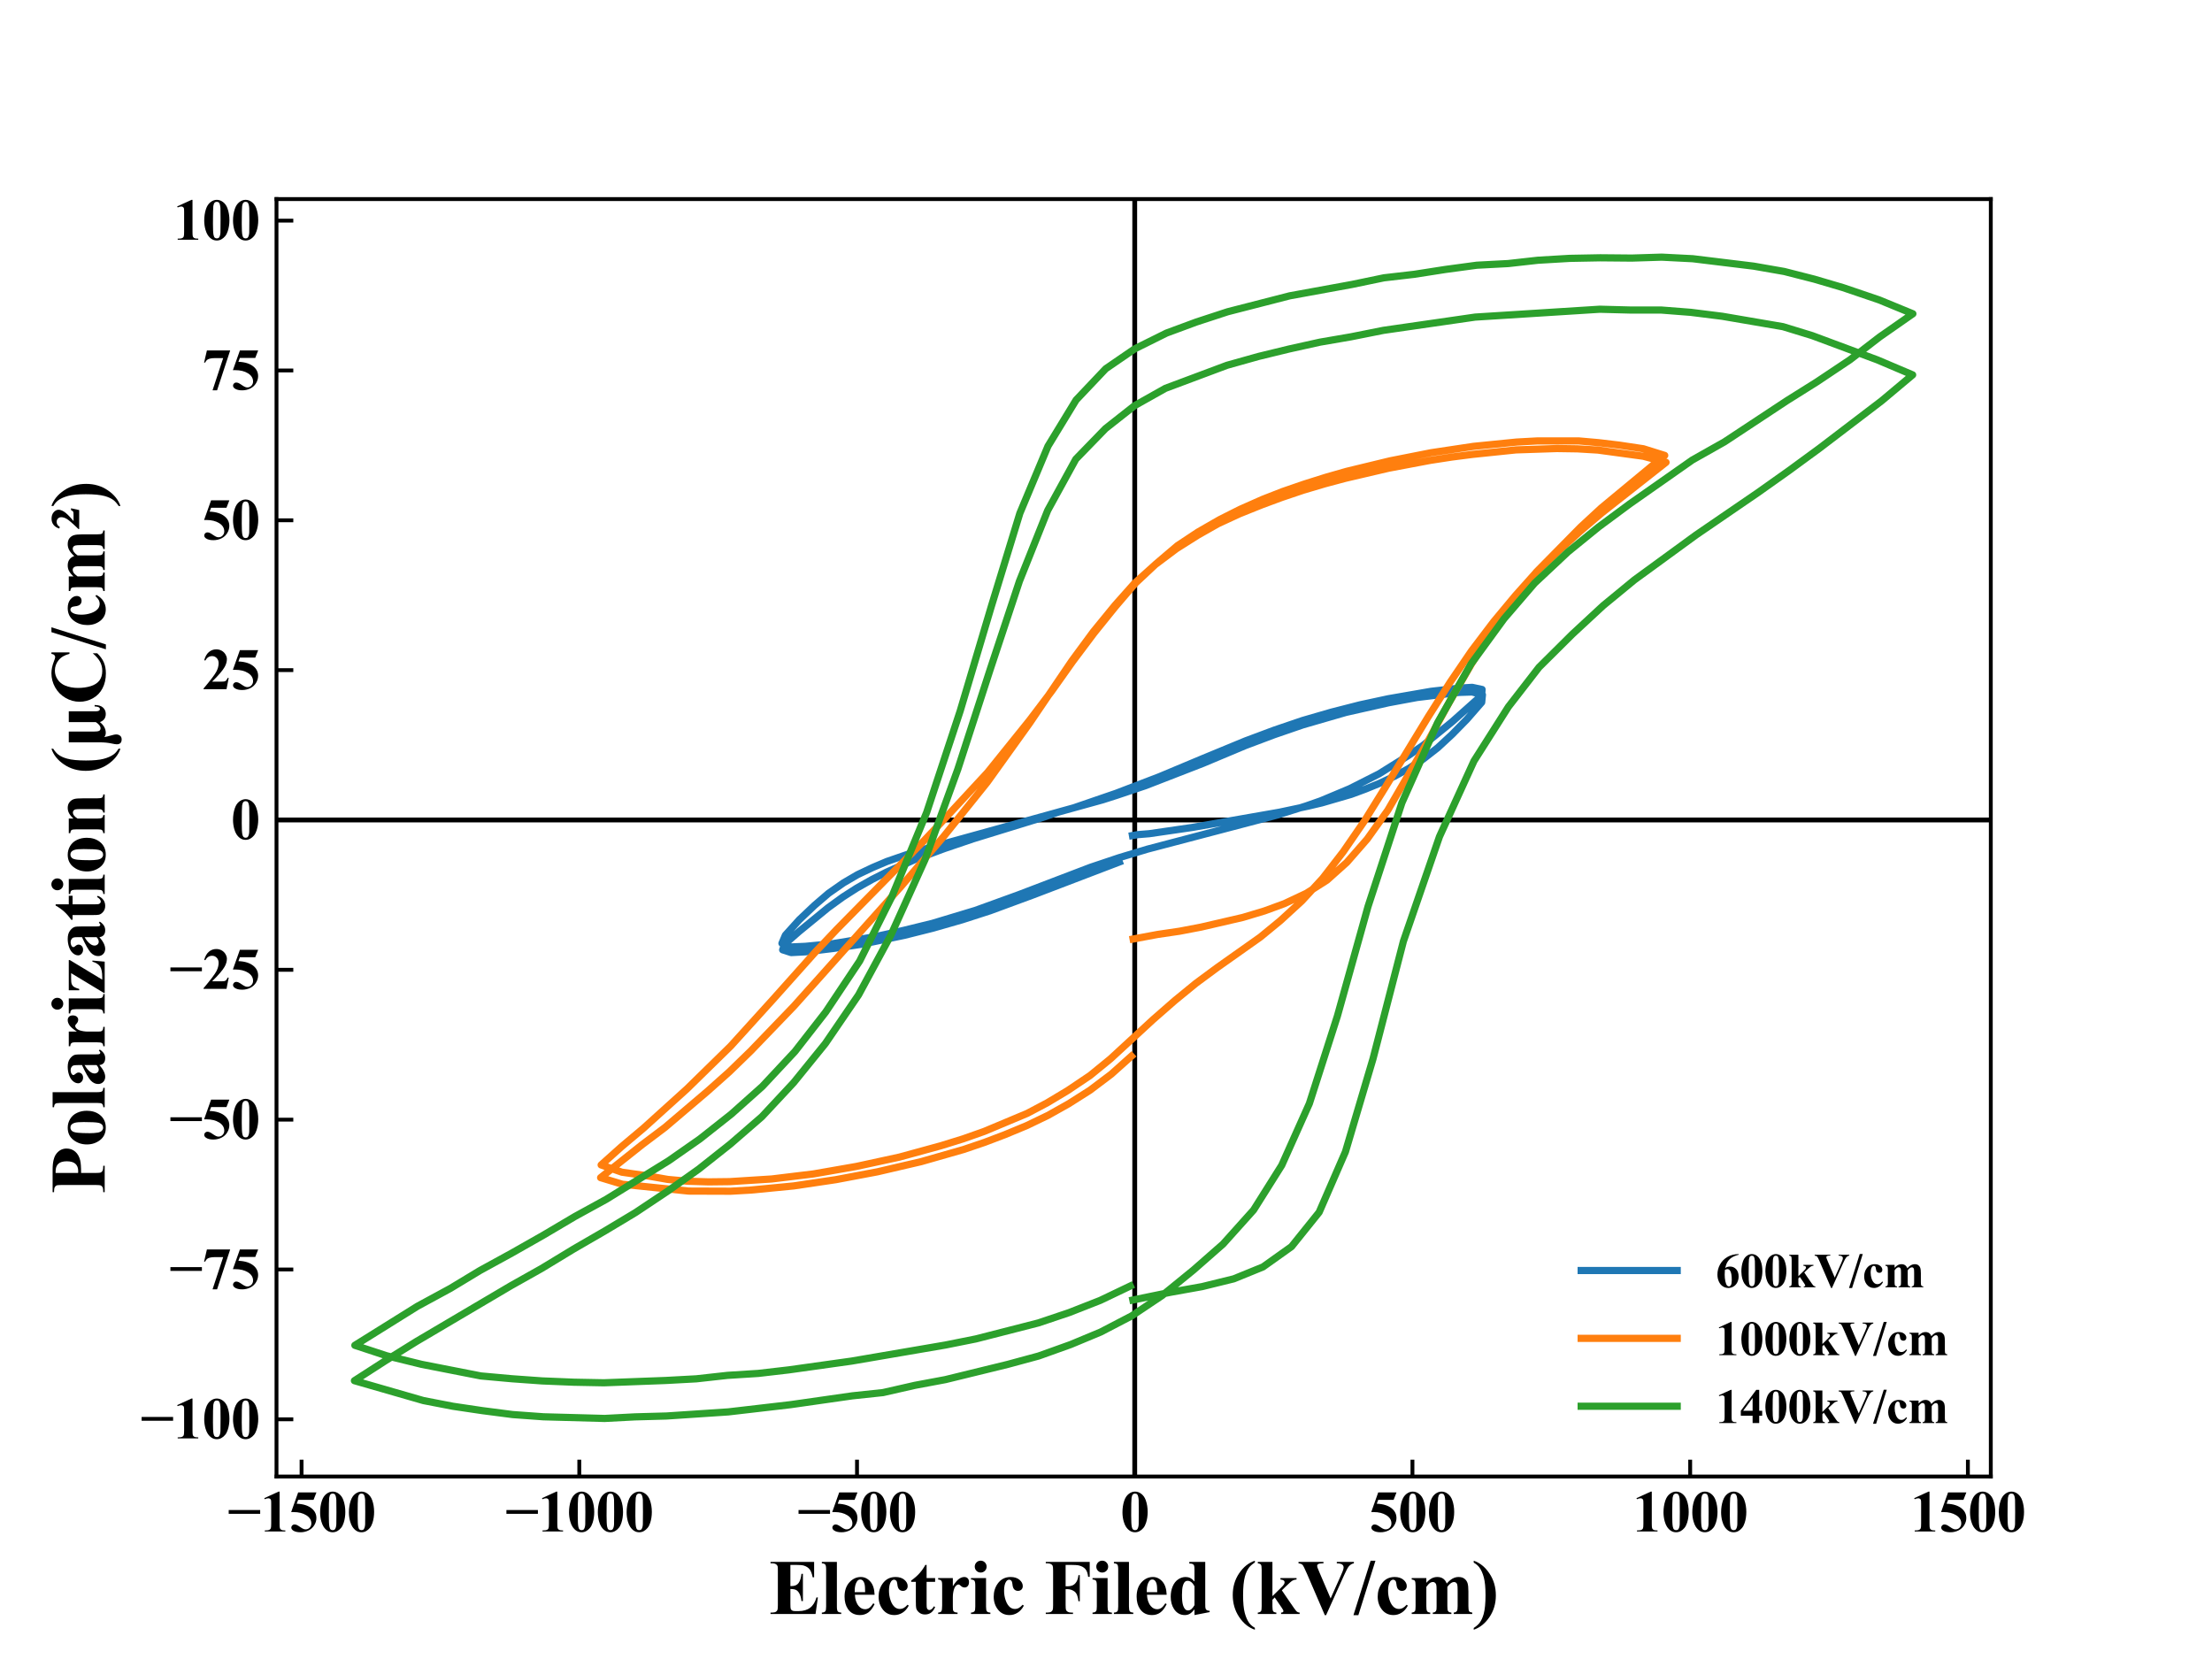 <?xml version="1.0" encoding="utf-8" standalone="no"?>
<!DOCTYPE svg PUBLIC "-//W3C//DTD SVG 1.1//EN"
  "http://www.w3.org/Graphics/SVG/1.1/DTD/svg11.dtd">
<svg height="345.6pt" version="1.1" viewBox="0 0 460.8 345.6" width="460.8pt" xmlns="http://www.w3.org/2000/svg" xmlns:xlink="http://www.w3.org/1999/xlink">
 <defs>
  <style type="text/css">*{stroke-linecap:butt;stroke-linejoin:round;}</style>
 </defs>
 <g id="figure_1">
  <g id="patch_1">
   <path d="M 0 345.6 
L 460.8 345.6 
L 460.8 0 
L 0 0 
z
" style="fill:none;"/>
  </g>
  <g id="axes_1">
   <g id="patch_2">
    <path d="M 57.6 307.584 
L 414.72 307.584 
L 414.72 41.472 
L 57.6 41.472 
z
" style="fill:none;"/>
   </g>
   <g id="matplotlib.axis_1">
    <g id="xtick_1">
     <g id="line2d_1">
      <defs>
       <path d="M 0 0 
L 0 -3.5 
" id="m14064d545a" style="stroke:#000000;stroke-width:0.8;"/>
      </defs>
      <g>
       <use style="stroke:#000000;stroke-width:0.8;" x="62.822" xlink:href="#m14064d545a" y="307.584"/>
      </g>
     </g>
     <g id="text_1">
      <!-- −1500 -->
      <g transform="translate(47.403 319.03)scale(0.12 -0.12)">
       <defs>
        <path d="M 125 2325 
L 3541 2325 
L 3541 1913 
L 125 1913 
L 125 2325 
z
" id="TimesNewRomanPS-BoldMT-2212" transform="scale(0.016)"/>
        <path d="M 2084 4325 
L 2084 859 
Q 2084 469 2118 361 
Q 2153 253 2262 184 
Q 2372 116 2613 116 
L 2709 116 
L 2709 0 
L 478 0 
L 478 116 
L 591 116 
Q 863 116 978 178 
Q 1094 241 1134 350 
Q 1175 459 1175 859 
L 1175 3056 
Q 1175 3350 1147 3423 
Q 1119 3497 1042 3548 
Q 966 3600 866 3600 
Q 706 3600 478 3500 
L 422 3613 
L 1981 4325 
L 2084 4325 
z
" id="TimesNewRomanPS-BoldMT-31" transform="scale(0.016)"/>
        <path d="M 975 4238 
L 2959 4238 
L 2644 3431 
L 975 3431 
L 816 3009 
Q 1894 2969 2475 2472 
Q 2953 2063 2953 1453 
Q 2953 1063 2731 689 
Q 2509 316 2106 114 
Q 1703 -88 1222 -88 
Q 703 -88 425 106 
Q 231 244 231 419 
Q 231 553 332 656 
Q 434 759 569 759 
Q 691 759 816 709 
Q 941 659 1244 447 
Q 1434 316 1572 266 
Q 1669 228 1791 228 
Q 2047 228 2226 415 
Q 2406 603 2406 866 
Q 2406 1416 1856 1759 
Q 1306 2103 469 2103 
Q 384 2103 216 2100 
L 975 4238 
z
" id="TimesNewRomanPS-BoldMT-35" transform="scale(0.016)"/>
        <path d="M 2966 2119 
Q 2966 1484 2788 934 
Q 2681 597 2501 381 
Q 2322 166 2094 39 
Q 1866 -88 1597 -88 
Q 1291 -88 1044 68 
Q 797 225 606 516 
Q 469 728 366 1081 
Q 231 1559 231 2069 
Q 231 2759 425 3338 
Q 584 3816 909 4070 
Q 1234 4325 1597 4325 
Q 1966 4325 2286 4073 
Q 2606 3822 2756 3397 
Q 2966 2813 2966 2119 
z
M 2003 2125 
Q 2003 3238 1991 3422 
Q 1959 3856 1841 4009 
Q 1763 4109 1588 4109 
Q 1453 4109 1375 4034 
Q 1259 3925 1218 3648 
Q 1178 3372 1178 1719 
Q 1178 819 1241 513 
Q 1288 291 1375 216 
Q 1463 141 1606 141 
Q 1763 141 1841 241 
Q 1972 416 1991 781 
L 2003 2125 
z
" id="TimesNewRomanPS-BoldMT-30" transform="scale(0.016)"/>
       </defs>
       <use xlink:href="#TimesNewRomanPS-BoldMT-2212"/>
       <use x="56.982" xlink:href="#TimesNewRomanPS-BoldMT-31"/>
       <use x="106.982" xlink:href="#TimesNewRomanPS-BoldMT-35"/>
       <use x="156.982" xlink:href="#TimesNewRomanPS-BoldMT-30"/>
       <use x="206.982" xlink:href="#TimesNewRomanPS-BoldMT-30"/>
      </g>
     </g>
    </g>
    <g id="xtick_2">
     <g id="line2d_2">
      <g>
       <use style="stroke:#000000;stroke-width:0.8;" x="120.676" xlink:href="#m14064d545a" y="307.584"/>
      </g>
     </g>
     <g id="text_2">
      <!-- −1000 -->
      <g transform="translate(105.257 319.03)scale(0.12 -0.12)">
       <use xlink:href="#TimesNewRomanPS-BoldMT-2212"/>
       <use x="56.982" xlink:href="#TimesNewRomanPS-BoldMT-31"/>
       <use x="106.982" xlink:href="#TimesNewRomanPS-BoldMT-30"/>
       <use x="156.982" xlink:href="#TimesNewRomanPS-BoldMT-30"/>
       <use x="206.982" xlink:href="#TimesNewRomanPS-BoldMT-30"/>
      </g>
     </g>
    </g>
    <g id="xtick_3">
     <g id="line2d_3">
      <g>
       <use style="stroke:#000000;stroke-width:0.8;" x="178.531" xlink:href="#m14064d545a" y="307.584"/>
      </g>
     </g>
     <g id="text_3">
      <!-- −500 -->
      <g transform="translate(166.111 319.03)scale(0.12 -0.12)">
       <use xlink:href="#TimesNewRomanPS-BoldMT-2212"/>
       <use x="56.982" xlink:href="#TimesNewRomanPS-BoldMT-35"/>
       <use x="106.982" xlink:href="#TimesNewRomanPS-BoldMT-30"/>
       <use x="156.982" xlink:href="#TimesNewRomanPS-BoldMT-30"/>
      </g>
     </g>
    </g>
    <g id="xtick_4">
     <g id="line2d_4">
      <g>
       <use style="stroke:#000000;stroke-width:0.8;" x="236.385" xlink:href="#m14064d545a" y="307.584"/>
      </g>
     </g>
     <g id="text_4">
      <!-- 0 -->
      <g transform="translate(233.385 319.03)scale(0.12 -0.12)">
       <use xlink:href="#TimesNewRomanPS-BoldMT-30"/>
      </g>
     </g>
    </g>
    <g id="xtick_5">
     <g id="line2d_5">
      <g>
       <use style="stroke:#000000;stroke-width:0.8;" x="294.239" xlink:href="#m14064d545a" y="307.584"/>
      </g>
     </g>
     <g id="text_5">
      <!-- 500 -->
      <g transform="translate(285.239 319.03)scale(0.12 -0.12)">
       <use xlink:href="#TimesNewRomanPS-BoldMT-35"/>
       <use x="50" xlink:href="#TimesNewRomanPS-BoldMT-30"/>
       <use x="100" xlink:href="#TimesNewRomanPS-BoldMT-30"/>
      </g>
     </g>
    </g>
    <g id="xtick_6">
     <g id="line2d_6">
      <g>
       <use style="stroke:#000000;stroke-width:0.8;" x="352.094" xlink:href="#m14064d545a" y="307.584"/>
      </g>
     </g>
     <g id="text_6">
      <!-- 1000 -->
      <g transform="translate(340.094 319.03)scale(0.12 -0.12)">
       <use xlink:href="#TimesNewRomanPS-BoldMT-31"/>
       <use x="50" xlink:href="#TimesNewRomanPS-BoldMT-30"/>
       <use x="100" xlink:href="#TimesNewRomanPS-BoldMT-30"/>
       <use x="150" xlink:href="#TimesNewRomanPS-BoldMT-30"/>
      </g>
     </g>
    </g>
    <g id="xtick_7">
     <g id="line2d_7">
      <g>
       <use style="stroke:#000000;stroke-width:0.8;" x="409.948" xlink:href="#m14064d545a" y="307.584"/>
      </g>
     </g>
     <g id="text_7">
      <!-- 1500 -->
      <g transform="translate(397.948 319.03)scale(0.12 -0.12)">
       <use xlink:href="#TimesNewRomanPS-BoldMT-31"/>
       <use x="50" xlink:href="#TimesNewRomanPS-BoldMT-35"/>
       <use x="100" xlink:href="#TimesNewRomanPS-BoldMT-30"/>
       <use x="150" xlink:href="#TimesNewRomanPS-BoldMT-30"/>
      </g>
     </g>
    </g>
    <g id="text_8">
     <!-- Electric Filed (kV/cm) -->
     <g transform="translate(160.188 336.222)scale(0.16 -0.16)">
      <defs>
       <path d="M 1744 3994 
L 1744 2269 
L 1828 2269 
Q 2231 2269 2412 2522 
Q 2594 2775 2644 3269 
L 2763 3269 
L 2763 1050 
L 2644 1050 
Q 2606 1413 2486 1644 
Q 2366 1875 2206 1954 
Q 2047 2034 1744 2034 
L 1744 841 
Q 1744 491 1773 412 
Q 1803 334 1884 284 
Q 1966 234 2147 234 
L 2400 234 
Q 2994 234 3351 509 
Q 3709 784 3866 1347 
L 3981 1347 
L 3791 0 
L 128 0 
L 128 116 
L 269 116 
Q 453 116 566 181 
Q 647 225 691 331 
Q 725 406 725 725 
L 725 3513 
Q 725 3800 709 3866 
Q 678 3975 594 4034 
Q 475 4122 269 4122 
L 128 4122 
L 128 4238 
L 3675 4238 
L 3675 2984 
L 3556 2984 
Q 3466 3444 3302 3644 
Q 3138 3844 2838 3938 
Q 2663 3994 2181 3994 
L 1744 3994 
z
" id="TimesNewRomanPS-BoldMT-45" transform="scale(0.016)"/>
       <path d="M 1359 4238 
L 1359 606 
Q 1359 297 1431 211 
Q 1503 125 1713 113 
L 1713 0 
L 134 0 
L 134 113 
Q 328 119 422 225 
Q 484 297 484 606 
L 484 3631 
Q 484 3938 412 4023 
Q 341 4109 134 4122 
L 134 4238 
L 1359 4238 
z
" id="TimesNewRomanPS-BoldMT-6c" transform="scale(0.016)"/>
       <path d="M 2691 1566 
L 1088 1566 
Q 1116 984 1397 647 
Q 1613 388 1916 388 
Q 2103 388 2256 492 
Q 2409 597 2584 869 
L 2691 800 
Q 2453 316 2165 114 
Q 1878 -88 1500 -88 
Q 850 -88 516 413 
Q 247 816 247 1413 
Q 247 2144 642 2576 
Q 1038 3009 1569 3009 
Q 2013 3009 2339 2645 
Q 2666 2281 2691 1566 
z
M 1922 1775 
Q 1922 2278 1867 2465 
Q 1813 2653 1697 2750 
Q 1631 2806 1522 2806 
Q 1359 2806 1256 2647 
Q 1072 2369 1072 1884 
L 1072 1775 
L 1922 1775 
z
" id="TimesNewRomanPS-BoldMT-65" transform="scale(0.016)"/>
       <path d="M 2600 753 
L 2697 678 
Q 2491 291 2183 101 
Q 1875 -88 1528 -88 
Q 944 -88 594 353 
Q 244 794 244 1413 
Q 244 2009 563 2463 
Q 947 3009 1622 3009 
Q 2075 3009 2342 2781 
Q 2609 2553 2609 2272 
Q 2609 2094 2501 1987 
Q 2394 1881 2219 1881 
Q 2034 1881 1914 2003 
Q 1794 2125 1766 2438 
Q 1747 2634 1675 2713 
Q 1603 2791 1506 2791 
Q 1356 2791 1250 2631 
Q 1088 2391 1088 1894 
Q 1088 1481 1219 1104 
Q 1350 728 1578 544 
Q 1750 409 1984 409 
Q 2138 409 2275 481 
Q 2413 553 2600 753 
z
" id="TimesNewRomanPS-BoldMT-63" transform="scale(0.016)"/>
       <path d="M 1375 3991 
L 1375 2922 
L 2069 2922 
L 2069 2613 
L 1375 2613 
L 1375 809 
Q 1375 556 1398 482 
Q 1422 409 1481 364 
Q 1541 319 1591 319 
Q 1794 319 1975 628 
L 2069 559 
Q 1816 -41 1247 -41 
Q 969 -41 776 114 
Q 584 269 531 459 
Q 500 566 500 1034 
L 500 2613 
L 119 2613 
L 119 2722 
Q 513 3000 789 3306 
Q 1066 3613 1272 3991 
L 1375 3991 
z
" id="TimesNewRomanPS-BoldMT-74" transform="scale(0.016)"/>
       <path d="M 1428 2922 
L 1428 2259 
Q 1719 2713 1937 2861 
Q 2156 3009 2359 3009 
Q 2534 3009 2639 2901 
Q 2744 2794 2744 2597 
Q 2744 2388 2642 2272 
Q 2541 2156 2397 2156 
Q 2231 2156 2109 2262 
Q 1988 2369 1966 2381 
Q 1934 2400 1894 2400 
Q 1803 2400 1722 2331 
Q 1594 2225 1528 2028 
Q 1428 1725 1428 1359 
L 1428 688 
L 1431 513 
Q 1431 334 1453 284 
Q 1491 200 1564 161 
Q 1638 122 1813 113 
L 1813 0 
L 234 0 
L 234 113 
Q 425 128 492 217 
Q 559 306 559 688 
L 559 2303 
Q 559 2553 534 2622 
Q 503 2709 443 2750 
Q 384 2791 234 2806 
L 234 2922 
L 1428 2922 
z
" id="TimesNewRomanPS-BoldMT-72" transform="scale(0.016)"/>
       <path d="M 919 4338 
Q 1122 4338 1262 4195 
Q 1403 4053 1403 3853 
Q 1403 3653 1261 3512 
Q 1119 3372 919 3372 
Q 719 3372 578 3512 
Q 438 3653 438 3853 
Q 438 4053 578 4195 
Q 719 4338 919 4338 
z
M 1356 2922 
L 1356 606 
Q 1356 297 1428 211 
Q 1500 125 1709 113 
L 1709 0 
L 131 0 
L 131 113 
Q 325 119 419 225 
Q 481 297 481 606 
L 481 2313 
Q 481 2622 409 2708 
Q 338 2794 131 2806 
L 131 2922 
L 1356 2922 
z
" id="TimesNewRomanPS-BoldMT-69" transform="scale(0.016)"/>
       <path id="TimesNewRomanPS-BoldMT-20" transform="scale(0.016)"/>
       <path d="M 1759 3994 
L 1759 2253 
L 1881 2253 
Q 2163 2253 2341 2337 
Q 2519 2422 2642 2622 
Q 2766 2822 2803 3163 
L 2913 3163 
L 2913 1034 
L 2803 1034 
Q 2744 1638 2480 1830 
Q 2216 2022 1881 2022 
L 1759 2022 
L 1759 725 
Q 1759 400 1795 319 
Q 1831 238 1936 177 
Q 2041 116 2219 116 
L 2359 116 
L 2359 0 
L 144 0 
L 144 116 
L 284 116 
Q 469 116 581 181 
Q 663 225 706 331 
Q 741 406 741 725 
L 741 3513 
Q 741 3838 706 3919 
Q 672 4000 567 4061 
Q 463 4122 284 4122 
L 144 4122 
L 144 4238 
L 3719 4238 
L 3719 3022 
L 3591 3022 
Q 3547 3450 3367 3656 
Q 3188 3863 2847 3947 
Q 2659 3994 2153 3994 
L 1759 3994 
z
" id="TimesNewRomanPS-BoldMT-46" transform="scale(0.016)"/>
       <path d="M 3056 4238 
L 3056 875 
Q 3056 534 3075 472 
Q 3100 369 3170 319 
Q 3241 269 3416 256 
L 3416 153 
L 2181 -88 
L 2181 375 
Q 1959 106 1786 9 
Q 1613 -88 1394 -88 
Q 834 -88 509 413 
Q 247 819 247 1409 
Q 247 1881 409 2254 
Q 572 2628 855 2818 
Q 1138 3009 1463 3009 
Q 1672 3009 1834 2928 
Q 1997 2847 2181 2644 
L 2181 3525 
Q 2181 3859 2153 3928 
Q 2116 4019 2041 4062 
Q 1966 4106 1759 4106 
L 1759 4238 
L 3056 4238 
z
M 2181 2256 
Q 1950 2700 1616 2700 
Q 1500 2700 1425 2638 
Q 1309 2541 1236 2297 
Q 1163 2053 1163 1550 
Q 1163 997 1244 731 
Q 1325 466 1466 347 
Q 1538 288 1663 288 
Q 1938 288 2181 719 
L 2181 2256 
z
" id="TimesNewRomanPS-BoldMT-64" transform="scale(0.016)"/>
       <path d="M 2056 4334 
L 2056 4191 
Q 1731 3978 1578 3775 
Q 1366 3494 1247 3053 
Q 1097 2506 1097 1525 
Q 1097 600 1233 87 
Q 1369 -425 1603 -741 
Q 1766 -959 2056 -1125 
L 2056 -1281 
Q 1303 -1028 779 -248 
Q 256 531 256 1544 
Q 256 2544 778 3314 
Q 1300 4084 2056 4334 
z
" id="TimesNewRomanPS-BoldMT-28" transform="scale(0.016)"/>
       <path d="M 1403 4238 
L 1403 1450 
L 2081 2116 
Q 2291 2319 2342 2409 
Q 2394 2500 2394 2584 
Q 2394 2669 2325 2725 
Q 2256 2781 2056 2806 
L 2056 2922 
L 3366 2922 
L 3366 2806 
Q 3178 2797 3037 2717 
Q 2897 2638 2488 2238 
L 2169 1925 
L 2856 919 
Q 3272 306 3350 231 
Q 3456 125 3619 113 
L 3619 0 
L 2109 0 
L 2109 113 
Q 2209 113 2254 150 
Q 2300 188 2300 231 
Q 2300 303 2169 497 
L 1591 1344 
L 1403 1159 
L 1403 634 
Q 1403 300 1465 217 
Q 1528 134 1722 113 
L 1722 0 
L 213 0 
L 213 113 
Q 397 131 475 231 
Q 528 300 528 634 
L 528 3603 
Q 528 3934 467 4015 
Q 406 4097 213 4122 
L 213 4238 
L 1403 4238 
z
" id="TimesNewRomanPS-BoldMT-6b" transform="scale(0.016)"/>
       <path d="M 4556 4238 
L 4556 4122 
Q 4325 4084 4144 3875 
Q 4013 3719 3753 3141 
L 2294 -97 
L 2191 -97 
L 738 3272 
Q 475 3881 386 3987 
Q 297 4094 50 4122 
L 50 4238 
L 2081 4238 
L 2081 4122 
L 2013 4122 
Q 1738 4122 1638 4053 
Q 1566 4006 1566 3916 
Q 1566 3859 1591 3782 
Q 1616 3706 1759 3372 
L 2663 1263 
L 3500 3141 
Q 3650 3481 3684 3597 
Q 3719 3713 3719 3794 
Q 3719 3888 3669 3959 
Q 3619 4031 3522 4069 
Q 3388 4122 3166 4122 
L 3166 4238 
L 4556 4238 
z
" id="TimesNewRomanPS-BoldMT-56" transform="scale(0.016)"/>
       <path d="M 1797 4334 
L 406 -97 
L 6 -97 
L 1403 4334 
L 1797 4334 
z
" id="TimesNewRomanPS-BoldMT-2f" transform="scale(0.016)"/>
       <path d="M 1428 2922 
L 1428 2538 
Q 1669 2800 1873 2904 
Q 2078 3009 2322 3009 
Q 2603 3009 2793 2878 
Q 2984 2747 3088 2478 
Q 3338 2759 3567 2884 
Q 3797 3009 4047 3009 
Q 4350 3009 4529 2870 
Q 4709 2731 4779 2517 
Q 4850 2303 4850 1834 
L 4850 638 
Q 4850 300 4911 219 
Q 4972 138 5166 113 
L 5166 0 
L 3656 0 
L 3656 113 
Q 3834 128 3919 250 
Q 3975 334 3975 638 
L 3975 1894 
Q 3975 2284 3944 2390 
Q 3913 2497 3845 2548 
Q 3778 2600 3688 2600 
Q 3553 2600 3415 2501 
Q 3278 2403 3138 2206 
L 3138 638 
Q 3138 322 3191 241 
Q 3263 125 3466 113 
L 3466 0 
L 1953 0 
L 1953 113 
Q 2075 119 2145 173 
Q 2216 228 2239 304 
Q 2263 381 2263 638 
L 2263 1894 
Q 2263 2291 2231 2391 
Q 2200 2491 2126 2547 
Q 2053 2603 1969 2603 
Q 1844 2603 1741 2538 
Q 1594 2441 1428 2206 
L 1428 638 
Q 1428 328 1489 229 
Q 1550 131 1744 113 
L 1744 0 
L 238 0 
L 238 113 
Q 422 131 500 231 
Q 553 300 553 638 
L 553 2288 
Q 553 2619 492 2700 
Q 431 2781 238 2806 
L 238 2922 
L 1428 2922 
z
" id="TimesNewRomanPS-BoldMT-6d" transform="scale(0.016)"/>
       <path d="M 78 -1281 
L 78 -1138 
Q 403 -922 556 -719 
Q 766 -438 888 0 
Q 1038 550 1038 1531 
Q 1038 2456 902 2967 
Q 766 3478 531 3794 
Q 369 4013 78 4178 
L 78 4334 
Q 831 4081 1354 3301 
Q 1878 2522 1878 1509 
Q 1878 513 1354 -257 
Q 831 -1028 78 -1281 
z
" id="TimesNewRomanPS-BoldMT-29" transform="scale(0.016)"/>
      </defs>
      <use xlink:href="#TimesNewRomanPS-BoldMT-45"/>
      <use x="66.699" xlink:href="#TimesNewRomanPS-BoldMT-6c"/>
      <use x="94.482" xlink:href="#TimesNewRomanPS-BoldMT-65"/>
      <use x="138.867" xlink:href="#TimesNewRomanPS-BoldMT-63"/>
      <use x="183.252" xlink:href="#TimesNewRomanPS-BoldMT-74"/>
      <use x="216.553" xlink:href="#TimesNewRomanPS-BoldMT-72"/>
      <use x="260.938" xlink:href="#TimesNewRomanPS-BoldMT-69"/>
      <use x="288.721" xlink:href="#TimesNewRomanPS-BoldMT-63"/>
      <use x="333.105" xlink:href="#TimesNewRomanPS-BoldMT-20"/>
      <use x="358.105" xlink:href="#TimesNewRomanPS-BoldMT-46"/>
      <use x="419.189" xlink:href="#TimesNewRomanPS-BoldMT-69"/>
      <use x="446.973" xlink:href="#TimesNewRomanPS-BoldMT-6c"/>
      <use x="474.756" xlink:href="#TimesNewRomanPS-BoldMT-65"/>
      <use x="519.141" xlink:href="#TimesNewRomanPS-BoldMT-64"/>
      <use x="574.756" xlink:href="#TimesNewRomanPS-BoldMT-20"/>
      <use x="599.756" xlink:href="#TimesNewRomanPS-BoldMT-28"/>
      <use x="633.057" xlink:href="#TimesNewRomanPS-BoldMT-6b"/>
      <use x="688.672" xlink:href="#TimesNewRomanPS-BoldMT-56"/>
      <use x="760.889" xlink:href="#TimesNewRomanPS-BoldMT-2f"/>
      <use x="788.672" xlink:href="#TimesNewRomanPS-BoldMT-63"/>
      <use x="833.057" xlink:href="#TimesNewRomanPS-BoldMT-6d"/>
      <use x="916.357" xlink:href="#TimesNewRomanPS-BoldMT-29"/>
     </g>
    </g>
   </g>
   <g id="matplotlib.axis_2">
    <g id="ytick_1">
     <g id="line2d_8">
      <defs>
       <path d="M 0 0 
L 3.5 0 
" id="m6057a83a6f" style="stroke:#000000;stroke-width:0.8;"/>
      </defs>
      <g>
       <use style="stroke:#000000;stroke-width:0.8;" x="57.6" xlink:href="#m6057a83a6f" y="295.668"/>
      </g>
     </g>
     <g id="text_9">
      <!-- −100 -->
      <g transform="translate(29.262 299.641)scale(0.12 -0.12)">
       <use xlink:href="#TimesNewRomanPS-BoldMT-2212"/>
       <use x="56.982" xlink:href="#TimesNewRomanPS-BoldMT-31"/>
       <use x="106.982" xlink:href="#TimesNewRomanPS-BoldMT-30"/>
       <use x="156.982" xlink:href="#TimesNewRomanPS-BoldMT-30"/>
      </g>
     </g>
    </g>
    <g id="ytick_2">
     <g id="line2d_9">
      <g>
       <use style="stroke:#000000;stroke-width:0.8;" x="57.6" xlink:href="#m6057a83a6f" y="264.454"/>
      </g>
     </g>
     <g id="text_10">
      <!-- −75 -->
      <g transform="translate(35.262 268.427)scale(0.12 -0.12)">
       <defs>
        <path d="M 1134 -88 
L 2288 3409 
L 1409 3409 
Q 894 3409 634 3275 
Q 453 3181 334 2922 
L 216 2922 
L 522 4238 
L 3047 4238 
L 1625 -88 
L 1134 -88 
z
" id="TimesNewRomanPS-BoldMT-37" transform="scale(0.016)"/>
       </defs>
       <use xlink:href="#TimesNewRomanPS-BoldMT-2212"/>
       <use x="56.982" xlink:href="#TimesNewRomanPS-BoldMT-37"/>
       <use x="106.982" xlink:href="#TimesNewRomanPS-BoldMT-35"/>
      </g>
     </g>
    </g>
    <g id="ytick_3">
     <g id="line2d_10">
      <g>
       <use style="stroke:#000000;stroke-width:0.8;" x="57.6" xlink:href="#m6057a83a6f" y="233.241"/>
      </g>
     </g>
     <g id="text_11">
      <!-- −50 -->
      <g transform="translate(35.262 237.214)scale(0.12 -0.12)">
       <use xlink:href="#TimesNewRomanPS-BoldMT-2212"/>
       <use x="56.982" xlink:href="#TimesNewRomanPS-BoldMT-35"/>
       <use x="106.982" xlink:href="#TimesNewRomanPS-BoldMT-30"/>
      </g>
     </g>
    </g>
    <g id="ytick_4">
     <g id="line2d_11">
      <g>
       <use style="stroke:#000000;stroke-width:0.8;" x="57.6" xlink:href="#m6057a83a6f" y="202.027"/>
      </g>
     </g>
     <g id="text_12">
      <!-- −25 -->
      <g transform="translate(35.262 206)scale(0.12 -0.12)">
       <defs>
        <path d="M 2650 0 
L 156 0 
L 156 69 
Q 1303 1434 1548 1906 
Q 1794 2378 1794 2828 
Q 1794 3156 1591 3373 
Q 1388 3591 1094 3591 
Q 613 3591 347 3109 
L 231 3150 
Q 400 3750 744 4037 
Q 1088 4325 1538 4325 
Q 1859 4325 2125 4175 
Q 2391 4025 2541 3764 
Q 2691 3503 2691 3275 
Q 2691 2859 2459 2431 
Q 2144 1853 1081 819 
L 1997 819 
Q 2334 819 2436 847 
Q 2538 875 2603 942 
Q 2669 1009 2775 1225 
L 2888 1225 
L 2650 0 
z
" id="TimesNewRomanPS-BoldMT-32" transform="scale(0.016)"/>
       </defs>
       <use xlink:href="#TimesNewRomanPS-BoldMT-2212"/>
       <use x="56.982" xlink:href="#TimesNewRomanPS-BoldMT-32"/>
       <use x="106.982" xlink:href="#TimesNewRomanPS-BoldMT-35"/>
      </g>
     </g>
    </g>
    <g id="ytick_5">
     <g id="line2d_12">
      <g>
       <use style="stroke:#000000;stroke-width:0.8;" x="57.6" xlink:href="#m6057a83a6f" y="170.814"/>
      </g>
     </g>
     <g id="text_13">
      <!-- 0 -->
      <g transform="translate(48.1 174.787)scale(0.12 -0.12)">
       <use xlink:href="#TimesNewRomanPS-BoldMT-30"/>
      </g>
     </g>
    </g>
    <g id="ytick_6">
     <g id="line2d_13">
      <g>
       <use style="stroke:#000000;stroke-width:0.8;" x="57.6" xlink:href="#m6057a83a6f" y="139.6"/>
      </g>
     </g>
     <g id="text_14">
      <!-- 25 -->
      <g transform="translate(42.1 143.573)scale(0.12 -0.12)">
       <use xlink:href="#TimesNewRomanPS-BoldMT-32"/>
       <use x="50" xlink:href="#TimesNewRomanPS-BoldMT-35"/>
      </g>
     </g>
    </g>
    <g id="ytick_7">
     <g id="line2d_14">
      <g>
       <use style="stroke:#000000;stroke-width:0.8;" x="57.6" xlink:href="#m6057a83a6f" y="108.387"/>
      </g>
     </g>
     <g id="text_15">
      <!-- 50 -->
      <g transform="translate(42.1 112.36)scale(0.12 -0.12)">
       <use xlink:href="#TimesNewRomanPS-BoldMT-35"/>
       <use x="50" xlink:href="#TimesNewRomanPS-BoldMT-30"/>
      </g>
     </g>
    </g>
    <g id="ytick_8">
     <g id="line2d_15">
      <g>
       <use style="stroke:#000000;stroke-width:0.8;" x="57.6" xlink:href="#m6057a83a6f" y="77.173"/>
      </g>
     </g>
     <g id="text_16">
      <!-- 75 -->
      <g transform="translate(42.1 81.146)scale(0.12 -0.12)">
       <use xlink:href="#TimesNewRomanPS-BoldMT-37"/>
       <use x="50" xlink:href="#TimesNewRomanPS-BoldMT-35"/>
      </g>
     </g>
    </g>
    <g id="ytick_9">
     <g id="line2d_16">
      <g>
       <use style="stroke:#000000;stroke-width:0.8;" x="57.6" xlink:href="#m6057a83a6f" y="45.96"/>
      </g>
     </g>
     <g id="text_17">
      <!-- 100 -->
      <g transform="translate(36.1 49.933)scale(0.12 -0.12)">
       <use xlink:href="#TimesNewRomanPS-BoldMT-31"/>
       <use x="50" xlink:href="#TimesNewRomanPS-BoldMT-30"/>
       <use x="100" xlink:href="#TimesNewRomanPS-BoldMT-30"/>
      </g>
     </g>
    </g>
    <g id="text_18">
     <!-- Polarization (μC/cm²) -->
     <g transform="translate(21.809 248.773)rotate(-90)scale(0.16 -0.16)">
      <defs>
       <path d="M 1728 1919 
L 1728 744 
Q 1728 400 1770 311 
Q 1813 222 1920 169 
Q 2028 116 2316 116 
L 2316 0 
L 163 0 
L 163 116 
Q 456 116 561 170 
Q 666 225 708 312 
Q 750 400 750 744 
L 750 3494 
Q 750 3838 708 3927 
Q 666 4016 559 4069 
Q 453 4122 163 4122 
L 163 4238 
L 2009 4238 
Q 2922 4238 3319 3913 
Q 3716 3588 3716 3100 
Q 3716 2688 3459 2394 
Q 3203 2100 2753 1994 
Q 2450 1919 1728 1919 
z
M 1728 3994 
L 1728 2163 
Q 1831 2156 1884 2156 
Q 2266 2156 2472 2382 
Q 2678 2609 2678 3084 
Q 2678 3556 2472 3775 
Q 2266 3994 1856 3994 
L 1728 3994 
z
" id="TimesNewRomanPS-BoldMT-50" transform="scale(0.016)"/>
       <path d="M 1594 3009 
Q 1975 3009 2303 2812 
Q 2631 2616 2801 2253 
Q 2972 1891 2972 1459 
Q 2972 838 2656 419 
Q 2275 -88 1603 -88 
Q 944 -88 587 375 
Q 231 838 231 1447 
Q 231 2075 595 2542 
Q 959 3009 1594 3009 
z
M 1606 2788 
Q 1447 2788 1333 2667 
Q 1219 2547 1183 2192 
Q 1147 1838 1147 1206 
Q 1147 872 1191 581 
Q 1225 359 1337 243 
Q 1450 128 1594 128 
Q 1734 128 1828 206 
Q 1950 313 1991 503 
Q 2053 800 2053 1703 
Q 2053 2234 1993 2432 
Q 1934 2631 1819 2722 
Q 1738 2788 1606 2788 
z
" id="TimesNewRomanPS-BoldMT-6f" transform="scale(0.016)"/>
       <path d="M 1828 431 
Q 1294 -41 869 -41 
Q 619 -41 453 123 
Q 288 288 288 534 
Q 288 869 575 1136 
Q 863 1403 1828 1847 
L 1828 2141 
Q 1828 2472 1792 2558 
Q 1756 2644 1656 2708 
Q 1556 2772 1431 2772 
Q 1228 2772 1097 2681 
Q 1016 2625 1016 2550 
Q 1016 2484 1103 2388 
Q 1222 2253 1222 2128 
Q 1222 1975 1108 1867 
Q 994 1759 809 1759 
Q 613 1759 480 1878 
Q 347 1997 347 2156 
Q 347 2381 525 2586 
Q 703 2791 1022 2900 
Q 1341 3009 1684 3009 
Q 2100 3009 2342 2832 
Q 2584 2656 2656 2450 
Q 2700 2319 2700 1847 
L 2700 713 
Q 2700 513 2715 461 
Q 2731 409 2762 384 
Q 2794 359 2834 359 
Q 2916 359 3000 475 
L 3094 400 
Q 2938 169 2770 64 
Q 2603 -41 2391 -41 
Q 2141 -41 2000 76 
Q 1859 194 1828 431 
z
M 1828 659 
L 1828 1638 
Q 1450 1416 1266 1163 
Q 1144 994 1144 822 
Q 1144 678 1247 569 
Q 1325 484 1466 484 
Q 1622 484 1828 659 
z
" id="TimesNewRomanPS-BoldMT-61" transform="scale(0.016)"/>
       <path d="M 2609 0 
L 66 0 
L 66 69 
L 1672 2731 
L 1203 2731 
Q 900 2731 769 2676 
Q 638 2622 556 2501 
Q 475 2381 388 2072 
L 278 2072 
L 278 2922 
L 2738 2922 
L 2738 2838 
L 1144 200 
L 1344 200 
Q 1944 200 2209 372 
Q 2475 544 2609 1000 
L 2697 1000 
L 2609 0 
z
" id="TimesNewRomanPS-BoldMT-7a" transform="scale(0.016)"/>
       <path d="M 1409 2922 
L 1409 2544 
Q 1634 2788 1840 2898 
Q 2047 3009 2284 3009 
Q 2569 3009 2756 2851 
Q 2944 2694 3006 2459 
Q 3056 2281 3056 1775 
L 3056 638 
Q 3056 300 3117 217 
Q 3178 134 3372 113 
L 3372 0 
L 1894 0 
L 1894 113 
Q 2059 134 2131 250 
Q 2181 328 2181 638 
L 2181 1938 
Q 2181 2297 2153 2390 
Q 2125 2484 2058 2536 
Q 1991 2588 1909 2588 
Q 1641 2588 1409 2203 
L 1409 638 
Q 1409 309 1470 221 
Q 1531 134 1697 113 
L 1697 0 
L 219 0 
L 219 113 
Q 403 131 481 231 
Q 534 300 534 638 
L 534 2288 
Q 534 2619 473 2700 
Q 413 2781 219 2806 
L 219 2922 
L 1409 2922 
z
" id="TimesNewRomanPS-BoldMT-6e" transform="scale(0.016)"/>
       <path d="M 3416 819 
L 3531 819 
Q 3528 350 3318 131 
Q 3109 -88 2806 -88 
Q 2309 -88 2141 391 
Q 1759 -88 1263 -88 
Q 1069 -88 922 34 
Q 963 -219 1059 -544 
Q 1138 -809 1138 -922 
Q 1138 -1119 1034 -1250 
Q 931 -1381 734 -1381 
Q 334 -1381 334 -981 
Q 334 -856 400 -563 
Q 494 -134 494 419 
L 494 2922 
L 1369 2922 
L 1369 925 
Q 1369 572 1426 455 
Q 1484 338 1644 338 
Q 1888 338 2141 725 
L 2141 2922 
L 3016 2922 
L 3016 741 
Q 3016 391 3200 391 
Q 3403 391 3416 819 
z
" id="TimesNewRomanPS-BoldMT-3bc" transform="scale(0.016)"/>
       <path d="M 4272 4334 
L 4272 2866 
L 4150 2866 
Q 4013 3441 3638 3747 
Q 3263 4053 2788 4053 
Q 2391 4053 2059 3825 
Q 1728 3597 1575 3228 
Q 1378 2756 1378 2178 
Q 1378 1609 1522 1142 
Q 1666 675 1972 436 
Q 2278 197 2766 197 
Q 3166 197 3498 372 
Q 3831 547 4200 975 
L 4200 609 
Q 3844 238 3458 70 
Q 3072 -97 2556 -97 
Q 1878 -97 1351 175 
Q 825 447 539 956 
Q 253 1466 253 2041 
Q 253 2647 570 3190 
Q 888 3734 1427 4034 
Q 1966 4334 2572 4334 
Q 3019 4334 3516 4141 
Q 3803 4028 3881 4028 
Q 3981 4028 4054 4101 
Q 4128 4175 4150 4334 
L 4272 4334 
z
" id="TimesNewRomanPS-BoldMT-43" transform="scale(0.016)"/>
       <path d="M 1622 2075 
L 75 2075 
L 75 2131 
Q 784 2866 912 3100 
Q 1041 3334 1041 3534 
Q 1041 3694 934 3801 
Q 828 3909 666 3909 
Q 400 3909 247 3653 
L 116 3694 
Q 216 4009 425 4167 
Q 634 4325 922 4325 
Q 1247 4325 1447 4147 
Q 1647 3969 1647 3753 
Q 1647 3563 1486 3302 
Q 1325 3041 725 2534 
L 1200 2534 
Q 1428 2534 1484 2562 
Q 1541 2591 1597 2697 
Q 1613 2728 1622 2741 
L 1766 2741 
L 1622 2075 
z
" id="TimesNewRomanPS-BoldMT-b2" transform="scale(0.016)"/>
      </defs>
      <use xlink:href="#TimesNewRomanPS-BoldMT-50"/>
      <use x="61.084" xlink:href="#TimesNewRomanPS-BoldMT-6f"/>
      <use x="111.084" xlink:href="#TimesNewRomanPS-BoldMT-6c"/>
      <use x="138.867" xlink:href="#TimesNewRomanPS-BoldMT-61"/>
      <use x="188.867" xlink:href="#TimesNewRomanPS-BoldMT-72"/>
      <use x="233.252" xlink:href="#TimesNewRomanPS-BoldMT-69"/>
      <use x="261.035" xlink:href="#TimesNewRomanPS-BoldMT-7a"/>
      <use x="305.42" xlink:href="#TimesNewRomanPS-BoldMT-61"/>
      <use x="355.42" xlink:href="#TimesNewRomanPS-BoldMT-74"/>
      <use x="388.721" xlink:href="#TimesNewRomanPS-BoldMT-69"/>
      <use x="416.504" xlink:href="#TimesNewRomanPS-BoldMT-6f"/>
      <use x="466.504" xlink:href="#TimesNewRomanPS-BoldMT-6e"/>
      <use x="522.119" xlink:href="#TimesNewRomanPS-BoldMT-20"/>
      <use x="547.119" xlink:href="#TimesNewRomanPS-BoldMT-28"/>
      <use x="580.42" xlink:href="#TimesNewRomanPS-BoldMT-3bc"/>
      <use x="637.109" xlink:href="#TimesNewRomanPS-BoldMT-43"/>
      <use x="709.326" xlink:href="#TimesNewRomanPS-BoldMT-2f"/>
      <use x="737.109" xlink:href="#TimesNewRomanPS-BoldMT-63"/>
      <use x="781.494" xlink:href="#TimesNewRomanPS-BoldMT-6d"/>
      <use x="864.795" xlink:href="#TimesNewRomanPS-BoldMT-b2"/>
      <use x="894.775" xlink:href="#TimesNewRomanPS-BoldMT-29"/>
     </g>
    </g>
   </g>
   <g id="line2d_17">
    <path clip-path="url(#pf303f138bc)" d="M 57.6 170.814 
L 414.72 170.814 
" style="fill:none;stroke:#000000;stroke-linecap:square;"/>
   </g>
   <g id="line2d_18">
    <path clip-path="url(#pf303f138bc)" d="M 236.385 307.584 
L 236.385 41.472 
" style="fill:none;stroke:#000000;stroke-linecap:square;"/>
   </g>
   <g id="line2d_19">
    <path clip-path="url(#pf303f138bc)" d="M 235.918 174.063 
L 237.01 173.872 
L 239.399 173.676 
L 248.342 172.377 
L 266.514 169.2 
L 272.466 167.941 
L 275.374 167.255 
L 281.458 165.486 
L 284.4 164.401 
L 287.428 163.166 
L 290.425 161.746 
L 293.456 160.097 
L 296.494 158.117 
L 299.526 155.748 
L 302.502 152.989 
L 305.582 149.845 
L 308.664 146.31 
L 308.819 144.732 
L 306.673 144.151 
L 303.979 144.24 
L 295.224 145.295 
L 289.278 146.398 
L 280.362 148.412 
L 271.392 151.01 
L 265.473 153.045 
L 259.428 155.317 
L 250.581 159.03 
L 238.654 163.66 
L 232.608 165.69 
L 229.708 166.619 
L 190.746 177.396 
L 184.762 179.458 
L 181.799 180.714 
L 178.651 182.207 
L 175.709 183.923 
L 172.605 186.093 
L 169.681 188.6 
L 166.505 191.609 
L 163.611 194.818 
L 162.893 196.515 
L 164.716 197.27 
L 167.748 197.14 
L 173.464 196.59 
L 182.396 195.117 
L 188.336 193.796 
L 194.275 192.339 
L 203.197 189.649 
L 212.099 186.423 
L 227.205 180.66 
L 233.099 178.681 
L 239.025 176.895 
L 266.091 169.787 
L 272.113 167.884 
L 275.148 166.819 
L 281.186 164.287 
L 287.27 161.212 
L 293.37 157.402 
L 296.45 155.281 
L 302.52 150.348 
L 308.651 144.879 
L 308.747 143.631 
L 306.677 143.186 
L 303.889 143.359 
L 298.101 144.016 
L 289.196 145.562 
L 283.318 146.827 
L 277.369 148.348 
L 271.344 150.094 
L 265.432 152.107 
L 259.441 154.347 
L 250.46 158.056 
L 241.528 161.799 
L 232.519 165.249 
L 223.686 168.282 
L 220.548 169.149 
L 217.644 170.152 
L 202.71 174.744 
L 196.733 176.773 
L 190.684 179.018 
L 184.69 181.679 
L 181.638 183.223 
L 178.524 184.979 
L 175.592 186.858 
L 172.492 189.106 
L 166.422 194.08 
L 163.494 196.641 
L 163.041 197.866 
L 164.816 198.441 
L 167.813 198.282 
L 173.587 197.582 
L 179.427 196.714 
L 188.425 194.841 
L 194.337 193.359 
L 200.41 191.618 
L 206.253 189.732 
L 215.247 186.417 
L 233.175 179.571 
L 233.175 179.571 
" style="fill:none;stroke:#1f77b4;stroke-linecap:square;stroke-width:1.5;"/>
   </g>
   <g id="line2d_20">
    <path clip-path="url(#pf303f138bc)" d="M 236.052 195.613 
L 241.153 194.661 
L 245.737 193.986 
L 250.213 193.13 
L 258.913 191.115 
L 263.413 189.763 
L 267.554 188.247 
L 272.123 186.099 
L 276.425 183.362 
L 280.575 179.645 
L 284.815 174.793 
L 289.107 168.785 
L 297.689 154.009 
L 302.09 145.967 
L 306.612 138.166 
L 311.147 131.01 
L 315.802 124.658 
L 320.035 119.18 
L 329.256 109.815 
L 333.561 105.835 
L 346.792 94.871 
L 342.346 93.484 
L 337.331 92.731 
L 333.033 92.217 
L 328.854 91.85 
L 320.189 91.856 
L 315.932 92.088 
L 306.938 92.986 
L 298.135 94.308 
L 289.556 96.002 
L 280.534 98.184 
L 276.181 99.428 
L 271.728 100.832 
L 267.221 102.383 
L 263.026 104.021 
L 258.329 106.102 
L 254.058 108.254 
L 249.575 110.828 
L 245.294 113.666 
L 240.81 117.479 
L 236.567 121.45 
L 232.324 126.406 
L 227.895 131.893 
L 223.432 137.836 
L 219.093 143.962 
L 214.496 150.028 
L 205.728 160.915 
L 196.517 170.862 
L 192.157 175.483 
L 174.336 193.581 
L 169.869 198.305 
L 161.012 208.219 
L 152.223 217.912 
L 143.105 226.84 
L 134.079 235.003 
L 129.455 238.894 
L 125.229 242.678 
L 129.541 244.187 
L 134.979 244.966 
L 139.109 245.696 
L 143.294 246.074 
L 147.582 246.206 
L 152.01 246.155 
L 160.748 245.603 
L 169.481 244.546 
L 178.414 242.985 
L 187.371 241.043 
L 196.022 238.675 
L 200.65 237.239 
L 205.027 235.695 
L 213.991 231.937 
L 218.159 229.734 
L 222.433 227.172 
L 227.092 224.041 
L 231.325 220.585 
L 240.196 212.408 
L 244.731 208.443 
L 249.128 204.845 
L 253.595 201.544 
L 262.569 195.2 
L 266.75 191.762 
L 271.2 187.68 
L 275.529 182.985 
L 279.837 177.418 
L 284.201 171.076 
L 288.591 164.001 
L 297.538 149.298 
L 302.09 142.125 
L 306.54 135.595 
L 311.164 129.5 
L 315.692 124.065 
L 320.035 119.207 
L 324.766 114.709 
L 329.201 110.66 
L 333.699 106.836 
L 347.067 96.311 
L 342.329 95.043 
L 332.854 93.756 
L 328.58 93.501 
L 324.333 93.439 
L 315.812 93.72 
L 306.739 94.659 
L 302.406 95.216 
L 297.947 95.902 
L 289.282 97.536 
L 280.246 99.648 
L 275.917 100.805 
L 271.508 102.115 
L 267.018 103.629 
L 262.881 105.161 
L 258.202 107.039 
L 253.746 109.099 
L 249.513 111.5 
L 245.074 114.304 
L 240.68 117.601 
L 236.333 121.518 
L 232.279 126.076 
L 227.751 131.616 
L 223.301 137.655 
L 214.506 150.619 
L 205.649 162.973 
L 196.613 174.223 
L 187.663 184.707 
L 165.389 209.597 
L 156.377 218.958 
L 151.914 223.291 
L 147.362 227.35 
L 138.543 234.853 
L 133.764 238.459 
L 125.119 245.328 
L 129.661 246.701 
L 143.455 248.124 
L 152.189 248.154 
L 156.412 247.912 
L 165.358 247.048 
L 174.116 245.747 
L 182.788 244.112 
L 191.889 241.992 
L 200.732 239.463 
L 205.117 237.973 
L 209.374 236.358 
L 213.905 234.476 
L 218.3 232.361 
L 222.598 229.948 
L 227.078 227.107 
L 231.496 223.774 
L 235.681 220.028 
L 235.681 220.028 
" style="fill:none;stroke:#ff7f0e;stroke-linecap:square;stroke-width:1.5;"/>
   </g>
   <g id="line2d_21">
    <path clip-path="url(#pf303f138bc)" d="M 235.997 270.816 
L 243.807 269.21 
L 250.426 268.024 
L 257.018 266.404 
L 263.098 263.927 
L 269.044 259.695 
L 274.801 252.537 
L 280.277 239.945 
L 286.02 220.571 
L 292.351 196.094 
L 299.866 174.288 
L 307.058 158.53 
L 314.226 147.244 
L 320.608 139.005 
L 327.56 132.102 
L 333.956 126.174 
L 340.489 120.801 
L 353.329 111.437 
L 366.158 102.657 
L 372.678 98.035 
L 379.049 93.368 
L 391.995 83.493 
L 398.439 78.09 
L 391.089 74.969 
L 377.501 69.911 
L 371.428 68.05 
L 358.798 65.889 
L 352.21 65.064 
L 346.037 64.583 
L 339.593 64.583 
L 333.256 64.418 
L 313.986 65.634 
L 307.312 66.054 
L 288.193 68.816 
L 281.42 70.166 
L 274.972 71.277 
L 268.546 72.702 
L 262.195 74.248 
L 255.614 76.094 
L 242.777 80.897 
L 236.368 84.498 
L 230.291 89.286 
L 224.112 95.649 
L 218.255 106.334 
L 212.367 121.071 
L 206.249 139.531 
L 199.538 160.226 
L 192.672 179.135 
L 185.596 194.788 
L 178.854 207.259 
L 171.936 217.389 
L 165.327 225.538 
L 158.708 232.637 
L 152.168 238.31 
L 145.556 243.547 
L 139.126 248.109 
L 132.418 252.582 
L 126.094 256.379 
L 119.51 260.19 
L 112.832 264.243 
L 106.426 267.844 
L 86.765 279.445 
L 80.215 283.512 
L 73.833 287.624 
L 88.214 291.766 
L 94.359 292.952 
L 100.425 293.852 
L 106.79 294.678 
L 113.224 295.143 
L 125.96 295.488 
L 132.288 295.158 
L 138.838 294.978 
L 151.726 294.122 
L 164.658 292.622 
L 177.57 290.776 
L 183.941 290.1 
L 190.608 288.585 
L 196.949 287.399 
L 209.902 284.232 
L 216.38 282.477 
L 223.044 280.09 
L 229.309 277.479 
L 235.739 274.132 
L 242.091 269.885 
L 248.613 264.573 
L 254.789 259.155 
L 261.144 252.071 
L 267.008 242.752 
L 272.765 229.89 
L 278.605 211.656 
L 284.983 188.845 
L 292.045 167.234 
L 299.461 150.591 
L 306.443 138.315 
L 313.32 128.89 
L 319.681 121.492 
L 326.643 114.963 
L 333.046 109.756 
L 339.511 104.968 
L 352.543 95.829 
L 359.244 92.047 
L 372.231 83.478 
L 378.476 79.561 
L 385.376 74.954 
L 391.583 70.181 
L 398.487 65.364 
L 391.439 62.467 
L 383.938 59.916 
L 377.978 58.16 
L 371.689 56.554 
L 365.334 55.444 
L 352.639 53.898 
L 346.154 53.568 
L 339.954 53.763 
L 333.342 53.703 
L 326.983 53.823 
L 320.368 54.213 
L 314.185 54.904 
L 307.638 55.249 
L 301.084 56.134 
L 294.637 57.14 
L 288.293 57.875 
L 281.643 59.256 
L 268.666 61.627 
L 255.751 64.944 
L 249.242 67.075 
L 242.997 69.386 
L 236.409 72.657 
L 230.346 76.815 
L 224.174 83.328 
L 218.31 92.948 
L 212.457 106.919 
L 206.548 126.204 
L 200.022 148.115 
L 193.046 169.23 
L 185.809 186.759 
L 179.094 200.191 
L 172.015 210.816 
L 165.592 219.055 
L 158.825 226.304 
L 152.374 232.067 
L 145.807 237.259 
L 139.322 241.791 
L 126.3 249.835 
L 119.791 253.407 
L 113.086 257.369 
L 106.66 261.016 
L 99.979 264.678 
L 93.817 268.4 
L 86.961 272.121 
L 73.922 280.255 
L 80.548 282.432 
L 87.826 284.217 
L 100.168 286.634 
L 106.639 287.219 
L 112.939 287.669 
L 119.544 287.939 
L 125.802 288.059 
L 138.666 287.579 
L 145.048 287.234 
L 151.544 286.514 
L 157.963 286.108 
L 164.301 285.373 
L 177.377 283.542 
L 196.935 280.195 
L 203.301 278.92 
L 216.319 275.588 
L 222.742 273.427 
L 229.206 270.891 
L 235.461 267.904 
L 235.461 267.904 
" style="fill:none;stroke:#2ca02c;stroke-linecap:square;stroke-width:1.5;"/>
   </g>
   <g id="patch_3">
    <path d="M 57.6 307.584 
L 57.6 41.472 
" style="fill:none;stroke:#000000;stroke-linecap:square;stroke-linejoin:miter;stroke-width:0.8;"/>
   </g>
   <g id="patch_4">
    <path d="M 414.72 307.584 
L 414.72 41.472 
" style="fill:none;stroke:#000000;stroke-linecap:square;stroke-linejoin:miter;stroke-width:0.8;"/>
   </g>
   <g id="patch_5">
    <path d="M 57.6 307.584 
L 414.72 307.584 
" style="fill:none;stroke:#000000;stroke-linecap:square;stroke-linejoin:miter;stroke-width:0.8;"/>
   </g>
   <g id="patch_6">
    <path d="M 57.6 41.472 
L 414.72 41.472 
" style="fill:none;stroke:#000000;stroke-linecap:square;stroke-linejoin:miter;stroke-width:0.8;"/>
   </g>
   <g id="legend_1">
    <g id="line2d_22">
     <path d="M 329.39 264.667 
L 349.39 264.667 
" style="fill:none;stroke:#1f77b4;stroke-linecap:square;stroke-width:1.5;"/>
    </g>
    <g id="line2d_23"/>
    <g id="text_19">
     <!-- 600kV/cm -->
     <g transform="translate(357.39 268.167)scale(0.1 -0.1)">
      <defs>
       <path d="M 3006 4325 
L 3006 4238 
Q 2441 4094 2098 3867 
Q 1756 3641 1557 3317 
Q 1359 2994 1250 2516 
Q 1388 2609 1478 2638 
Q 1681 2700 1888 2700 
Q 2363 2700 2680 2354 
Q 2997 2009 2997 1413 
Q 2997 994 2825 644 
Q 2653 294 2337 103 
Q 2022 -88 1663 -88 
Q 1272 -88 940 126 
Q 609 341 423 753 
Q 238 1166 238 1650 
Q 238 2363 580 2977 
Q 922 3591 1551 3955 
Q 2181 4319 3006 4325 
z
M 1209 2263 
Q 1184 1831 1184 1631 
Q 1184 1200 1267 797 
Q 1350 394 1494 231 
Q 1597 116 1738 116 
Q 1881 116 1993 283 
Q 2106 450 2106 963 
Q 2106 1825 1897 2153 
Q 1763 2366 1534 2366 
Q 1409 2366 1209 2263 
z
" id="TimesNewRomanPS-BoldMT-36" transform="scale(0.016)"/>
      </defs>
      <use xlink:href="#TimesNewRomanPS-BoldMT-36"/>
      <use x="50" xlink:href="#TimesNewRomanPS-BoldMT-30"/>
      <use x="100" xlink:href="#TimesNewRomanPS-BoldMT-30"/>
      <use x="150" xlink:href="#TimesNewRomanPS-BoldMT-6b"/>
      <use x="205.615" xlink:href="#TimesNewRomanPS-BoldMT-56"/>
      <use x="277.832" xlink:href="#TimesNewRomanPS-BoldMT-2f"/>
      <use x="305.615" xlink:href="#TimesNewRomanPS-BoldMT-63"/>
      <use x="350" xlink:href="#TimesNewRomanPS-BoldMT-6d"/>
     </g>
    </g>
    <g id="line2d_24">
     <path d="M 329.39 278.806 
L 349.39 278.806 
" style="fill:none;stroke:#ff7f0e;stroke-linecap:square;stroke-width:1.5;"/>
    </g>
    <g id="line2d_25"/>
    <g id="text_20">
     <!-- 1000kV/cm -->
     <g transform="translate(357.39 282.306)scale(0.1 -0.1)">
      <use xlink:href="#TimesNewRomanPS-BoldMT-31"/>
      <use x="50" xlink:href="#TimesNewRomanPS-BoldMT-30"/>
      <use x="100" xlink:href="#TimesNewRomanPS-BoldMT-30"/>
      <use x="150" xlink:href="#TimesNewRomanPS-BoldMT-30"/>
      <use x="200" xlink:href="#TimesNewRomanPS-BoldMT-6b"/>
      <use x="255.615" xlink:href="#TimesNewRomanPS-BoldMT-56"/>
      <use x="327.832" xlink:href="#TimesNewRomanPS-BoldMT-2f"/>
      <use x="355.615" xlink:href="#TimesNewRomanPS-BoldMT-63"/>
      <use x="400" xlink:href="#TimesNewRomanPS-BoldMT-6d"/>
     </g>
    </g>
    <g id="line2d_26">
     <path d="M 329.39 292.945 
L 349.39 292.945 
" style="fill:none;stroke:#2ca02c;stroke-linecap:square;stroke-width:1.5;"/>
    </g>
    <g id="line2d_27"/>
    <g id="text_21">
     <!-- 1400kV/cm -->
     <g transform="translate(357.39 296.445)scale(0.1 -0.1)">
      <defs>
       <path d="M 159 1597 
L 2172 4325 
L 2553 4325 
L 2553 1597 
L 2941 1597 
L 2941 950 
L 2553 950 
L 2553 0 
L 1694 0 
L 1694 950 
L 159 950 
L 159 1597 
z
M 463 1597 
L 1694 1597 
L 1694 3269 
L 463 1597 
z
" id="TimesNewRomanPS-BoldMT-34" transform="scale(0.016)"/>
      </defs>
      <use xlink:href="#TimesNewRomanPS-BoldMT-31"/>
      <use x="50" xlink:href="#TimesNewRomanPS-BoldMT-34"/>
      <use x="100" xlink:href="#TimesNewRomanPS-BoldMT-30"/>
      <use x="150" xlink:href="#TimesNewRomanPS-BoldMT-30"/>
      <use x="200" xlink:href="#TimesNewRomanPS-BoldMT-6b"/>
      <use x="255.615" xlink:href="#TimesNewRomanPS-BoldMT-56"/>
      <use x="327.832" xlink:href="#TimesNewRomanPS-BoldMT-2f"/>
      <use x="355.615" xlink:href="#TimesNewRomanPS-BoldMT-63"/>
      <use x="400" xlink:href="#TimesNewRomanPS-BoldMT-6d"/>
     </g>
    </g>
   </g>
  </g>
 </g>
 <defs>
  <clipPath id="pf303f138bc">
   <rect height="266.112" width="357.12" x="57.6" y="41.472"/>
  </clipPath>
 </defs>
</svg>
